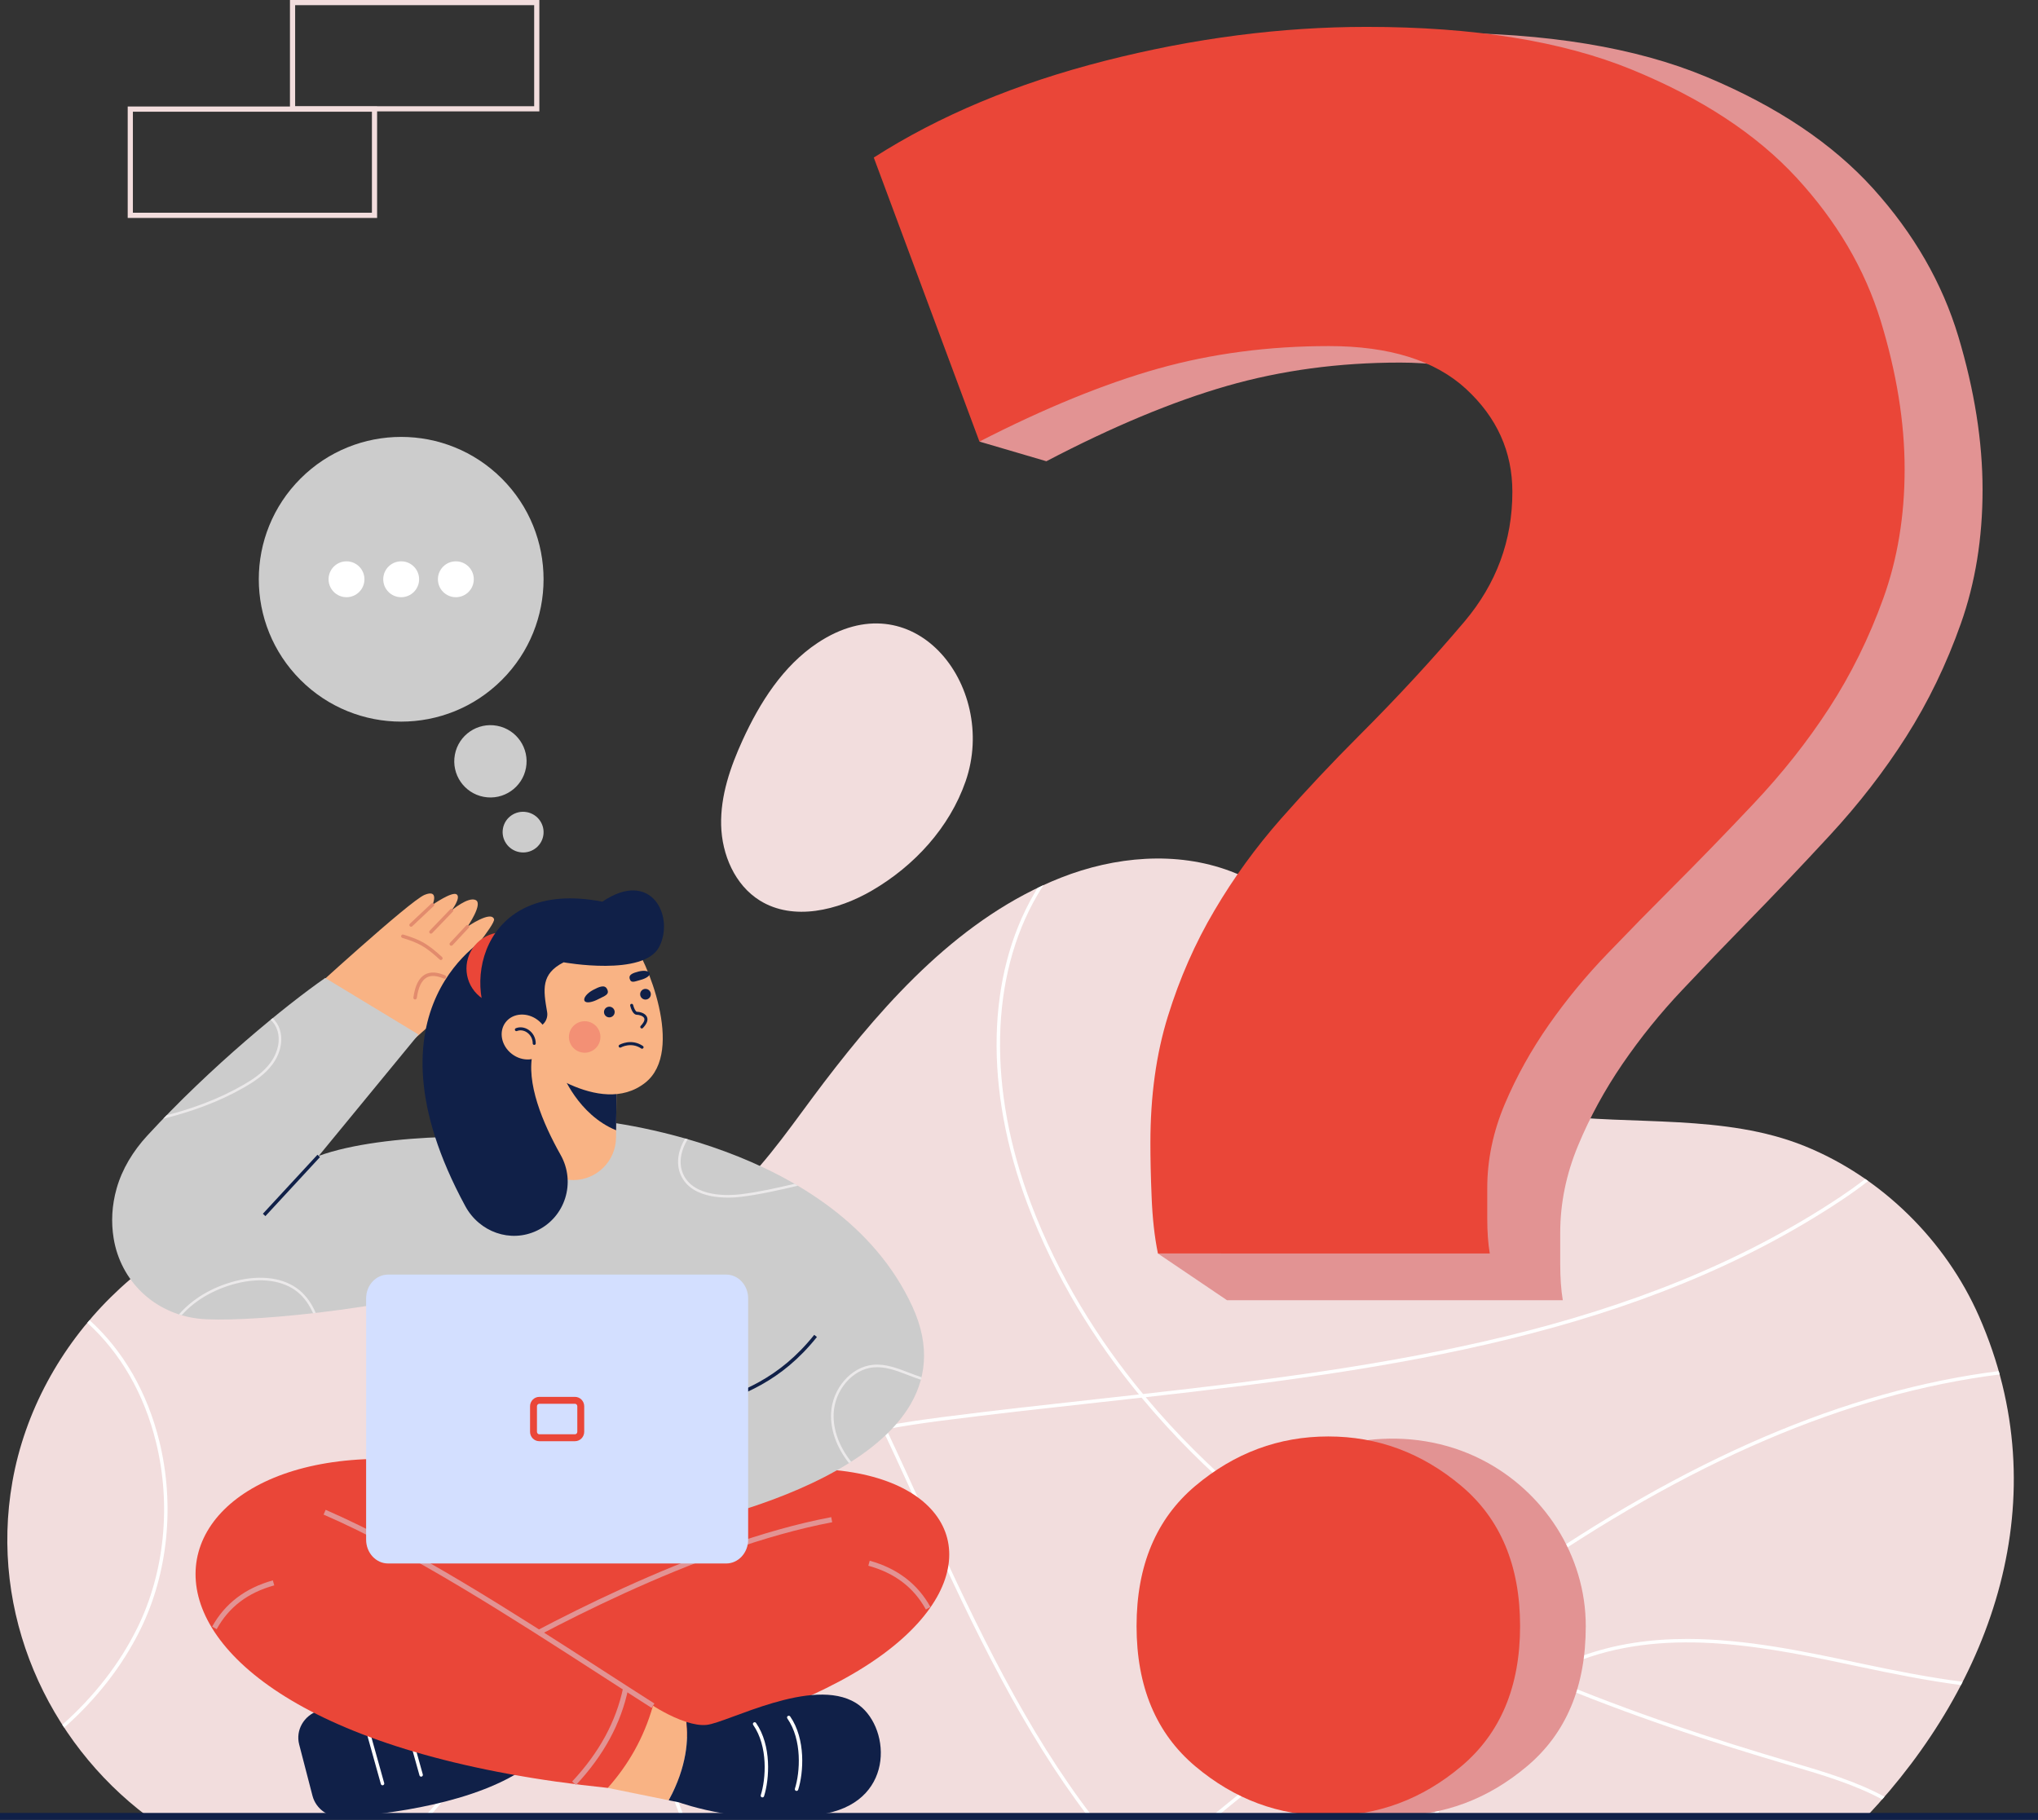 <?xml version="1.0" encoding="UTF-8"?><svg id="Layer_2" xmlns="http://www.w3.org/2000/svg" viewBox="0 0 1473.676 1316.182"><rect x="0" y="0" width="1473.676" height="1316.182" fill="#333333" stroke="none"/><defs><style>.cls-1{fill:#f3f0f1;}.cls-2{fill:#f2dddd;}.cls-3{fill:#f9b384;}.cls-4{fill:#ea4638;}.cls-5{fill:#fff;}.cls-6{fill:#ccc;}.cls-7{fill:#d3dfff;}.cls-8{fill:#e29393;}.cls-9{fill:#e28b6d;}.cls-10{fill:#102048;}.cls-11{opacity:.8;}.cls-12{fill:#eb5d60;opacity:.4;}</style></defs><g id="OBJECTS"><g><g><g><path class="cls-2" d="M1431.009,951.998c-24.102-54.821-70.388-100.567-125.988-123.083-57.914-23.453-124.411-14.915-185.411-22.771-52.98-6.823-91.204-30.474-122.838-72.524-30.31-40.291-57.487-84.912-107.045-103.549-39.159-14.726-83.679-10.645-122.598,4.701-71.715,28.276-125.881,88.4-171.499,148.296-41.65,54.687-75.622,114.569-152.661,116.522-77.088,1.955-150.477-42.018-228.095-30.366-102.584,15.4-188.015,100.798-205.917,202.464-16.778,95.283,25.324,187.696,97.653,241.994H1349.832c91.139-96.686,138.963-230.248,81.178-361.684Z"/><g><path class="cls-5" d="M307.157,1313.682h3.42c23.751-26.105,42.356-57.782,54.183-92.944,19.143-56.912,18.336-116.638-2.272-168.179-10.415-26.047-25.454-50.322-39.998-73.799-14.751-23.809-30.002-48.428-40.354-74.81-4.28-10.909-7.442-22.622-9.344-34.571-.857-.112-1.715-.204-2.573-.308,1.911,12.376,5.162,24.508,9.59,35.792,10.433,26.594,25.746,51.311,40.555,75.215,14.487,23.384,29.468,47.566,39.801,73.408,20.388,50.991,21.178,110.105,2.224,166.455-11.973,35.598-30.968,67.571-55.233,93.74Z"/><path class="cls-5" d="M1343.823,1205.26c25.616,5.458,50.301,10.353,74.173,13.432,.41-.788,.807-1.581,1.211-2.372-24.071-3.06-48.986-7.992-74.861-13.506-39.399-8.394-82.043-17.48-124.338-17.48-26.187,0-52.239,3.484-77.302,12.771-9.495,3.518-18.645,7.981-27.356,13.298-22.627-9.644-45.376-20.173-67.913-31.731,16.352-12.319,32.876-24.382,49.578-36.045,123.979-86.571,238.396-135.651,348.937-149.581-.222-.81-.454-1.619-.683-2.429-110.835,14.044-225.504,63.248-349.684,149.959-17.056,11.912-33.928,24.238-50.615,36.824-25.344-13.093-50.383-27.483-74.619-43.362-43.955-28.801-96.24-69.912-141.902-124.536,176.948-19.851,357.102-44.863,504.219-143.189,5.587-3.734,11.776-8.137,18.187-13.131-.711-.504-1.426-1-2.142-1.496-6.144,4.759-12.069,8.961-17.434,12.547-147.08,98.301-327.566,123.12-504.744,142.969-32.266-39.028-61.096-84.871-81.13-137.942-31.209-82.668-29.561-163.794,4.521-222.576,1.48-2.553,3.043-5.066,4.654-7.554-1.424,.653-2.834,1.331-4.244,2.009-.877,1.421-1.738,2.849-2.574,4.29-34.459,59.436-36.172,141.34-4.697,224.714,19.927,52.783,48.498,98.445,80.503,137.388-10.256,1.147-20.515,2.28-30.742,3.408-36.895,4.072-75.048,8.284-112.094,13.052-13.523,1.741-27.274,3.772-40.957,6.316-29.333-61.907-61.553-122.303-103.204-174.097-.595,.594-1.202,1.17-1.803,1.755,41.294,51.402,73.314,111.346,102.467,172.82-59.68,11.382-117.632,32.778-148.574,82.581-28.898,46.509-28.872,110.798,.078,191.084,1.001,2.775,2.032,5.513,3.078,8.232h2.678c-1.147-2.973-2.286-5.979-3.405-9.082-28.677-79.529-28.779-143.088-.305-188.916,30.575-49.209,88.208-70.32,147.556-81.565,10.355,21.904,20.358,43.989,30.3,65.938l1.081,2.388c34.526,76.218,70.237,149.774,116.994,211.238h3.119c-47.182-61.578-83.094-135.574-117.836-212.268l-1.081-2.388c-9.857-21.763-19.777-43.66-30.038-65.381,13.419-2.481,26.905-4.468,40.171-6.174,37.023-4.766,75.162-8.977,112.047-13.047,10.771-1.189,21.567-2.38,32.373-3.589,46.096,55.478,99.048,97.161,143.506,126.291,23.972,15.706,48.728,29.961,73.779,42.944-42.527,32.166-83.894,66.008-124.282,99.053-13.986,11.442-28.132,23.002-42.39,34.558h3.964c13.449-10.911,26.804-21.822,40.008-32.624,40.674-33.274,82.334-67.358,125.164-99.714,22.41,11.528,45.032,22.041,67.539,31.67-30.793,19.582-55.886,49.907-71.06,86.731-1.9,4.61-3.559,9.265-5.095,13.938h2.632c1.45-4.352,3.004-8.689,4.775-12.986,15.215-36.924,40.52-67.219,71.548-86.489,62.917,26.729,124.753,46.572,177.886,62.292l2,.591c22.392,6.62,45.292,13.405,65.549,24.303,.566-.646,1.135-1.289,1.698-1.938-20.586-11.169-43.825-18.047-66.538-24.763l-2-.591c-52.593-15.562-113.718-35.161-175.962-61.494,8.11-4.827,16.597-8.904,25.383-12.161,64.863-24.036,136.792-8.709,200.249,4.812Z"/><path class="cls-5" d="M112.876,1043.321c11.043,45.198,6.116,94.009-13.517,133.921-12.859,26.143-31.429,49.809-54.302,70.133,.455,.708,.92,1.409,1.382,2.113,23.244-20.593,42.11-44.604,55.164-71.143,19.888-40.43,24.882-89.861,13.701-135.618-8.735-35.752-26.295-66.034-50.556-87.944-.541,.636-1.078,1.275-1.612,1.917,23.857,21.572,41.134,51.397,49.74,86.621Z"/></g></g><path class="cls-2" d="M678.697,470.762c21.779,22.255,31.54,59.747,19.532,94.314-11.627,33.47-37.116,61.194-67.739,79.017-24.639,14.34-56.779,22.251-81.011,7.234-18.108-11.222-27.498-33.238-28.02-54.535-.522-21.297,6.639-42.052,15.492-61.429,12.478-27.314,29.271-53.801,54.288-70.411,34.484-22.896,66.524-15.583,87.458,5.809Z"/></g><g><path class="cls-2" d="M390.006,80.564H209.667V0h180.34V80.564Zm-176.59-3.75h172.84V3.75H213.417V76.814Z"/><path class="cls-2" d="M272.686,157.608H92.346V77.043h180.34v80.564Zm-176.59-3.75h172.84V80.793H96.096v73.064Z"/></g><g><g><path class="cls-8" d="M1416.104,243.454c-11.677-38.829-32.216-74.478-61.617-107.07-29.461-32.592-69.641-59.497-120.54-80.776-50.899-21.279-115.57-31.919-194.014-31.919-62.575,0-126.348,8.438-191.319,25.315-65.031,16.938-121.438,41.03-169.283,72.338l62.276,170.979-33.377,27.039,48.407,14.226c47.785-25.009,91.318-43.17,130.6-54.483,39.222-11.251,80.899-16.877,125.091-16.877,44.132,0,77.546,10.64,100.24,31.919,22.695,21.341,34.012,46.962,34.012,77.046,0,36.322-11.677,68.547-34.911,96.736-23.353,28.189-49.102,56.684-77.306,85.485-19.581,19.995-38.623,40.663-57.007,61.943-18.383,21.34-34.671,44.149-48.743,68.608-14.132,24.398-25.449,50.691-34.012,78.881-8.623,28.189-12.874,59.803-12.874,94.84,0,11.312,.239,24.765,.898,40.419,.11,2.888,.262,5.703,.434,8.482h-45.763l49.94,33.771h242.817c-1.258-7.521-1.856-16.265-1.856-26.294v-22.563c0-21.279,4.311-42.253,12.874-62.921,8.563-20.668,19.341-40.358,32.216-59.191,12.874-18.772,27.246-36.627,43.234-53.504,15.928-16.938,31.258-32.898,45.989-47.94,19.581-19.995,39.821-41.275,60.659-63.838,20.838-22.563,39.282-46.289,55.21-71.359,15.928-25.07,29.102-52.281,39.521-81.755,10.419-29.412,15.689-61.637,15.689-96.736,0-35.038-5.868-71.971-17.485-110.8Z"/><path class="cls-4" d="M960.92,250.299c-43.673,0-84.862,5.444-123.623,16.333-38.821,10.948-81.843,28.524-129.068,52.728l-76.399-205.407c47.283-30.299,103.029-53.615,167.297-70.008,64.208-16.333,127.233-24.5,189.074-24.5,77.523,0,141.436,10.297,191.737,30.891,50.301,20.594,90.01,46.632,119.126,78.174,29.056,31.542,49.355,66.043,60.894,103.621,11.48,37.578,17.28,73.322,17.28,107.231,0,33.968-5.208,65.155-15.505,93.62-10.297,28.524-23.316,54.858-39.058,79.121-15.741,24.263-33.968,47.224-54.562,69.061-20.594,21.837-40.596,42.431-59.947,61.782-14.558,14.558-29.707,30.003-45.449,46.396-15.801,16.333-30.003,33.613-42.727,51.781-12.723,18.227-23.375,37.282-31.838,57.285-8.462,20.002-12.723,40.3-12.723,60.894v21.837c0,9.705,.592,18.168,1.835,25.447h-239.967c-2.486-12.132-3.965-25.742-4.557-40.892-.651-15.15-.888-28.169-.888-39.117,0-33.909,4.202-64.504,12.723-91.785,8.462-27.281,19.647-52.728,33.613-76.34,13.907-23.671,30.003-45.745,48.171-66.398,18.168-20.594,36.986-40.596,56.338-59.947,27.873-27.873,53.319-55.45,76.399-82.731,22.961-27.281,34.501-58.468,34.501-93.62,0-29.116-11.185-53.911-33.613-74.564-22.428-20.594-55.45-30.891-99.064-30.891Z"/></g><g><path class="cls-8" d="M1146.671,1176.051c0,43.778-14.172,77.557-42.516,101.388-28.344,23.879-60.376,35.77-96.146,35.77-35.818,0-67.851-11.891-96.195-35.77-28.295-23.83-42.467-57.61-42.467-101.388,0-43.729,14.172-77.509,42.468-101.388,43.63-36.819,108.177-45.024,159.259-19.182,45.328,22.931,75.596,69.498,75.596,120.57Z"/><path class="cls-4" d="M1099.171,1176.051c0,43.778-14.172,77.557-42.516,101.388-28.344,23.879-60.376,35.77-96.146,35.77-35.818,0-67.851-11.891-96.195-35.77-28.295-23.83-42.467-57.61-42.467-101.388,0-43.729,14.172-77.509,42.467-101.388,28.344-23.83,60.376-35.77,96.195-35.77,35.77,0,67.802,11.939,96.146,35.77,28.344,23.879,42.516,57.658,42.516,101.388Z"/></g></g><g><g><circle class="cls-6" cx="354.621" cy="550.612" r="26.15" transform="translate(-251.896 797.726) rotate(-79.384)"/><ellipse class="cls-6" cx="378.255" cy="601.819" rx="14.708" ry="14.812" transform="translate(-282.937 862.755) rotate(-79.386)"/><g><circle class="cls-6" cx="290.092" cy="418.946" r="102.961" transform="translate(-211.274 327.833) rotate(-45)"/><g><circle class="cls-5" cx="250.558" cy="418.946" r="12.972"/><circle class="cls-5" cx="290.092" cy="418.946" r="12.972"/><circle class="cls-5" cx="329.627" cy="418.946" r="12.972"/></g></g></g><g><g><g><path class="cls-10" d="M216.335,1261.668l9.62,37.087c2.509,9.672,11.86,16.207,22.206,15.504,31.543-2.144,97.081-9.871,134.696-37.596l-10.693-53.45c-51.718-2.922-100.085-.045-141.965,14.053-10.486,3.53-16.552,14.041-13.864,24.401Z"/><path class="cls-5" d="M276.613,1291.189c-.547,0-1.049-.361-1.204-.914l-12.916-46.25c-.186-.665,.203-1.355,.868-1.54,.669-.184,1.355,.203,1.54,.868l12.916,46.25c.185,.665-.203,1.355-.868,1.54-.113,.031-.226,.046-.337,.046Z"/><path class="cls-5" d="M304.53,1284.939c-.547,0-1.049-.361-1.204-.914l-12.916-46.25c-.185-.665,.203-1.355,.868-1.54,.67-.186,1.355,.203,1.54,.868l12.916,46.25c.186,.665-.203,1.355-.868,1.54-.113,.031-.226,.046-.337,.046Z"/></g><polygon class="cls-4" points="336.952 1061.189 216.749 1096.864 306.018 1219.178 434.175 1229.37 610.945 1154.623 543.773 1053.545 336.952 1061.189"/><path class="cls-4" d="M485.144,1078.177c263.976-78.145,306.4,155.157-105.472,197.627-14.548-16.37-31.549-44.775-38.3-68.518l217.504-100.512-73.732-28.596Z"/><path class="cls-3" d="M496.357,1245.382c-12.345-3.953-24.176-11.764-24.176-11.764l-42.425,13.307,9.722,46.151,44.072,8.955c13.425-24.557,14.209-44.719,12.806-56.648Z"/><path class="cls-8" d="M342.314,1208.907l-1.884-3.242c45.375-26.371,161.603-89.724,260.628-108.408l.695,3.686c-98.454,18.576-214.231,81.691-259.439,107.965Z"/><path class="cls-4" d="M336.952,1061.189c-245.71-46.717-309.347,189.416,102.526,231.886,14.548-16.37,25.951-35.714,32.702-59.458-63.267-42.334-134.006-82.569-211.534-120.898l76.305-51.53Z"/><path class="cls-8" d="M471.174,1235.2c-11.688-7.439-23.867-15.304-36.761-23.629-64.727-41.791-138.09-89.158-200.42-116.168l1.491-3.441c62.614,27.133,136.114,74.589,200.962,116.459,12.889,8.322,25.063,16.183,36.741,23.615l-2.014,3.164Z"/><path class="cls-8" d="M156.676,1178.27l-3.282-1.812c9.223-16.697,23.996-27.96,43.908-33.474l1.001,3.613c-19.17,5.31-32.786,15.67-41.627,31.673Z"/><path class="cls-8" d="M669.509,1164.054c-8.84-16.002-22.456-26.362-41.626-31.673l1.001-3.613c19.913,5.515,34.685,16.777,43.908,33.474l-3.282,1.812Z"/><path class="cls-8" d="M416.47,1291.001l-2.741-2.559c19.655-21.051,31.727-43.273,36.905-67.939l3.67,.769c-5.323,25.355-17.699,48.163-37.834,69.728Z"/><g><path class="cls-10" d="M618.9,1231.635c-31.48-19.449-92.509,14.157-107.829,15.856-4.466,.495-9.633-.482-14.713-2.109,1.403,11.929,.619,32.092-12.806,56.648l7.486,1.521s51.752,18.97,106.651,7.928c50.674-10.193,45.96-64.554,21.212-79.844Z"/><path class="cls-5" d="M575.989,1295.251c-.125,0-.251-.019-.377-.058-.658-.208-1.023-.91-.815-1.568,3.74-11.843,5.372-35.141-5.461-50.787-.393-.568-.252-1.347,.316-1.739,.566-.395,1.346-.253,1.739,.316,11.344,16.386,9.677,40.651,5.789,52.963-.169,.533-.661,.874-1.191,.874Z"/><path class="cls-5" d="M551.302,1299.939c-.125,0-.252-.019-.377-.058-.658-.208-1.023-.91-.815-1.568,3.74-11.843,5.372-35.141-5.461-50.787-.393-.568-.252-1.347,.316-1.739,.566-.394,1.345-.253,1.739,.316,11.344,16.386,9.677,40.651,5.789,52.963-.169,.533-.661,.874-1.191,.874Z"/></g></g><g><g><path class="cls-3" d="M293.482,756.726s61.882-52.62,59.59-62.62c-1.638-7.146-19.167,3.333-19.167,3.333,0,0,24.583-29.167,23.333-32.708-2.234-6.329-19.236,5.468-19.236,5.468,0,0,11.492-16.541,5.998-19.236-5.494-2.695-17.472,7.498-17.472,7.498,0,0,6.998-9.184,3.71-11.593-3.288-2.41-17.472,7.498-17.472,7.498,0,0,5.09-11.58-5.723-7.19-10.813,4.39-86.633,73.969-86.633,73.969l73.073,35.58Z"/><g><path class="cls-9" d="M318.801,694.314c-.301,0-.603-.108-.843-.327-10.622-9.705-15.305-12.06-27.024-15.666-.66-.202-1.03-.902-.827-1.562,.203-.66,.902-1.032,1.562-.827,12.142,3.734,16.991,6.173,27.976,16.209,.51,.466,.545,1.257,.08,1.766-.247,.271-.584,.407-.923,.407Z"/><path class="cls-9" d="M300.157,722.856c-.058,0-.116-.004-.174-.012-.684-.096-1.161-.728-1.065-1.411,1.216-8.701,3.955-14.139,8.374-16.623,3.777-2.125,8.692-1.906,14.609,.648,.634,.273,.926,1.009,.652,1.643-.273,.634-1.009,.928-1.643,.652-5.161-2.228-9.33-2.486-12.393-.764-3.641,2.047-6.038,7.023-7.123,14.789-.087,.625-.623,1.077-1.236,1.077Z"/><path class="cls-9" d="M297.239,670.251c-.332,0-.664-.132-.91-.393-.474-.503-.45-1.294,.052-1.767l15.528-14.635c.502-.476,1.293-.45,1.767,.052,.474,.503,.45,1.294-.052,1.767l-15.528,14.635c-.242,.229-.55,.341-.857,.341Z"/><path class="cls-9" d="M311.614,675.251c-.312,0-.623-.115-.866-.349-.498-.477-.514-1.268-.036-1.767l14.915-15.54c.478-.5,1.269-.516,1.768-.036,.498,.477,.514,1.268,.036,1.767l-14.915,15.54c-.246,.256-.574,.385-.902,.385Z"/><path class="cls-9" d="M326.301,684.001c-.305,0-.611-.111-.852-.336-.505-.471-.533-1.262-.062-1.767l11.702-12.553c.472-.503,1.261-.532,1.767-.061,.505,.471,.533,1.262,.062,1.767l-11.702,12.553c-.247,.264-.58,.398-.915,.398Z"/></g></g><g><path class="cls-6" d="M527.239,1108.682l-226.25,8.75-25-206.25s75.743-71.842,104.884-98.298l49.195-2.523c152.631,69.378,127.638,156.028,97.171,298.321Z"/><path class="cls-6" d="M430.067,810.361s174.621,14.933,229.671,134.571c53.867,117.065-167.5,158.75-167.5,158.75l-62.171-293.321Z"/><path class="cls-6" d="M230.464,835.998l72.159-87.812-67.478-40.895c-28.148,19.572-82.58,63.902-128.709,114.102-10.182,11.081-18.135,24.023-22.141,38.274-3.418,12.161-4.039,24.172-2.118,35.934v0c5.007,30.655,29.121,54.312,61.31,58.081,27.491,3.219,132.5-5,217.5-30l25-96.49c-12.848-7.29-108.324-8.555-155.524,8.805Z"/></g><g class="cls-11"><path class="cls-1" d="M575.793,857.84c.376-.086,.753-.172,1.129-.259-.788-.467-1.581-.921-2.372-1.38-12.797,2.946-26.001,5.957-39.016,7.527-7.822,.942-33.956,2.668-41.594-14.744-3.8-8.663-.924-18.297,3.374-25.059-.628-.182-1.249-.358-1.873-.536-4.401,7.163-7.226,17.213-3.217,26.347,8.154,18.599,35.387,16.836,43.535,15.852,13.391-1.614,26.936-4.731,40.034-7.749Z"/><path class="cls-1" d="M657.286,992.771c-8.342-3.223-16.96-6.555-26.02-5.701-15.892,1.502-29.492,17.217-30.316,35.032-.563,12.147,4.077,24.877,12.924,36.074,.533-.333,1.064-.668,1.593-1.005-8.649-10.88-13.188-23.232-12.644-34.981,.784-16.919,13.622-31.836,28.619-33.254,8.614-.798,16.655,2.295,25.168,5.583,3.039,1.174,6.128,2.357,9.267,3.363,.162-.604,.319-1.21,.465-1.821-3.059-.984-6.081-2.141-9.056-3.29Z"/><path class="cls-1" d="M216.538,933.14c-10.902-9.016-27.842-11.426-46.467-6.611-16.599,4.294-30.841,12.798-40.625,24.053,.643,.207,1.271,.442,1.923,.632,9.519-10.677,23.23-18.747,39.17-22.869,18.035-4.668,34.369-2.388,44.805,6.24,4.96,4.101,8.467,9.426,11.016,15.173,.644-.073,1.29-.148,1.938-.223-2.669-6.182-6.388-11.953-11.761-16.395Z"/><path class="cls-1" d="M117.982,809.131c20.428-5.076,40.362-12.205,58.748-22.796,6.947-4.001,14.792-9.104,20.309-16.594,5.869-7.971,7.819-17.461,5.217-25.383-1.021-3.107-2.828-5.836-5.087-8.023-.478,.391-.961,.787-1.442,1.183,2.109,2.007,3.799,4.537,4.747,7.426,2.413,7.346,.565,16.201-4.944,23.684-5.311,7.212-12.957,12.178-19.735,16.082-17.342,9.99-36.1,16.899-55.368,21.89-.817,.841-1.631,1.686-2.444,2.532Z"/></g><g><path class="cls-3" d="M446.049,764.507l-.032,3.201-.507,49.73-.064,5.388c-.095,8.431-3.55,16.07-9.128,21.616-5.547,5.515-13.185,8.97-21.648,9.033-17.052,.095-30.998-13.598-31.157-30.681l-.602-61.458,63.137,3.17Z"/><path class="cls-10" d="M446.017,767.708l-.507,49.73c-27.639-11.252-39.017-41.173-39.017-41.173l39.524-8.558Z"/><path class="cls-3" d="M456.952,680.926c9.905,11.886,38.827,79.239,9.509,102.218-32.992,25.858-83.201-16.64-83.201-16.64l-6.735-78.446,43.581-11.49,36.846,4.358Z"/><path class="cls-10" d="M354.322,676.606s-96.667,50.417-17.847,195.747c10.123,18.666,32.546,26.814,51.728,17.706h0c20.577-9.77,28.368-34.908,17.195-54.758-12.893-22.904-25.337-52.397-20.025-74.344l-31.051-84.351Z"/><circle class="cls-4" cx="363.45" cy="700.472" r="26.149" transform="translate(-388.856 462.162) rotate(-45)"/><path class="cls-10" d="M395.618,731.89c-2.825-16.314-4.547-27.501,11.941-35.909,0,0,58.108,10.565,69.202-11.357,11.093-21.923-5.811-56.523-41.204-32.488-90.596-17.697-102.746,67.089-75.277,95.351l27.113-4.161c5.455-.837,9.167-5.997,8.225-11.435Z"/><g><circle class="cls-10" cx="440.609" cy="731.936" r="3.863"/><circle class="cls-10" cx="466.758" cy="719.06" r="3.863"/><path class="cls-10" d="M464.084,743.826c-.271,0-.541-.1-.753-.301-.438-.416-.456-1.108-.04-1.546,1.549-1.631,3.247-3.924,2.533-5.586-.741-1.726-3.872-2.472-5.306-2.472-3.082,0-4.561-5.483-4.827-6.582-.142-.587,.219-1.178,.806-1.319,.586-.145,1.178,.218,1.32,.806,.562,2.316,1.837,4.908,2.701,4.908,1.475,0,5.986,.697,7.316,3.796,.95,2.213-.045,4.89-2.957,7.955-.215,.227-.504,.341-.793,.341Z"/><path class="cls-10" d="M464.281,758.485c-.21,0-.423-.061-.611-.188-7.274-4.908-14.617-.792-14.691-.75-.522,.301-1.191,.122-1.494-.403-.301-.523-.121-1.192,.403-1.493,.348-.2,8.613-4.831,17.005,.834,.5,.338,.633,1.018,.295,1.518-.211,.312-.557,.481-.908,.481Z"/><path class="cls-10" d="M438.917,715.205c2.198,4.136-1.632,4.966-6.119,7.35s-9.081,3.257-10.129,1.284c-1.048-1.973,1.739-5.505,6.226-7.889s8.321-3.947,10.022-.745Z"/><path class="cls-10" d="M455.28,707.739c.966,3.692,3.719,2.075,7.724,1.027s7.24-3.061,6.779-4.821c-.461-1.761-4.081-2.339-8.086-1.291-4.005,1.048-7.165,2.228-6.418,5.085Z"/></g><circle class="cls-12" cx="422.78" cy="749.963" r="11.391" transform="translate(-396.454 485.309) rotate(-42.685)"/><ellipse class="cls-3" cx="379.524" cy="750.004" rx="15.427" ry="17.53" transform="translate(-446.103 592.255) rotate(-52.342)"/><path class="cls-10" d="M386.301,755.72c-.604,0-1.094-.489-1.094-1.094,0-3.228-1.574-6.214-4.21-7.985-2.254-1.517-4.942-1.872-7.189-.957-.56,.225-1.198-.04-1.426-.6-.228-.56,.04-1.197,.6-1.426,2.921-1.191,6.374-.757,9.235,1.167,3.242,2.178,5.177,5.842,5.177,9.801,0,.605-.49,1.094-1.094,1.094Z"/></g><g><rect class="cls-10" x="181.654" y="856.094" width="58.145" height="2.5" transform="translate(-561.867 430.092) rotate(-47.248)"/><path class="cls-10" d="M507.603,1018.634l-.729-2.391c28.733-8.757,56.618-19.234,81.888-50.835l1.952,1.561c-25.716,32.16-53.988,42.79-83.112,51.665Z"/></g></g><g><path class="cls-7" d="M525.073,921.822h-244.419c-8.79,0-15.916,7.709-15.916,17.218v174.507c0,9.509,7.126,17.218,15.916,17.218h244.419c8.79,0,15.916-7.709,15.916-17.218v-174.507c0-9.509-7.126-17.218-15.916-17.218Z"/><path class="cls-4" d="M415.767,1015.264c.928,0,1.68,.814,1.68,1.818v18.424c0,1.004-.752,1.818-1.68,1.818h-25.806c-.928,0-1.68-.814-1.68-1.818v-18.424c0-1.004,.752-1.818,1.68-1.818h25.806m0-5h-25.806c-3.683,0-6.68,3.058-6.68,6.818v18.424c0,3.76,2.997,6.818,6.68,6.818h25.806c3.683,0,6.68-3.058,6.68-6.818v-18.424c0-3.76-2.997-6.818-6.68-6.818h0Z"/></g></g></g><rect class="cls-10" y="1311.182" width="1473.676" height="5"/></g></g></svg>